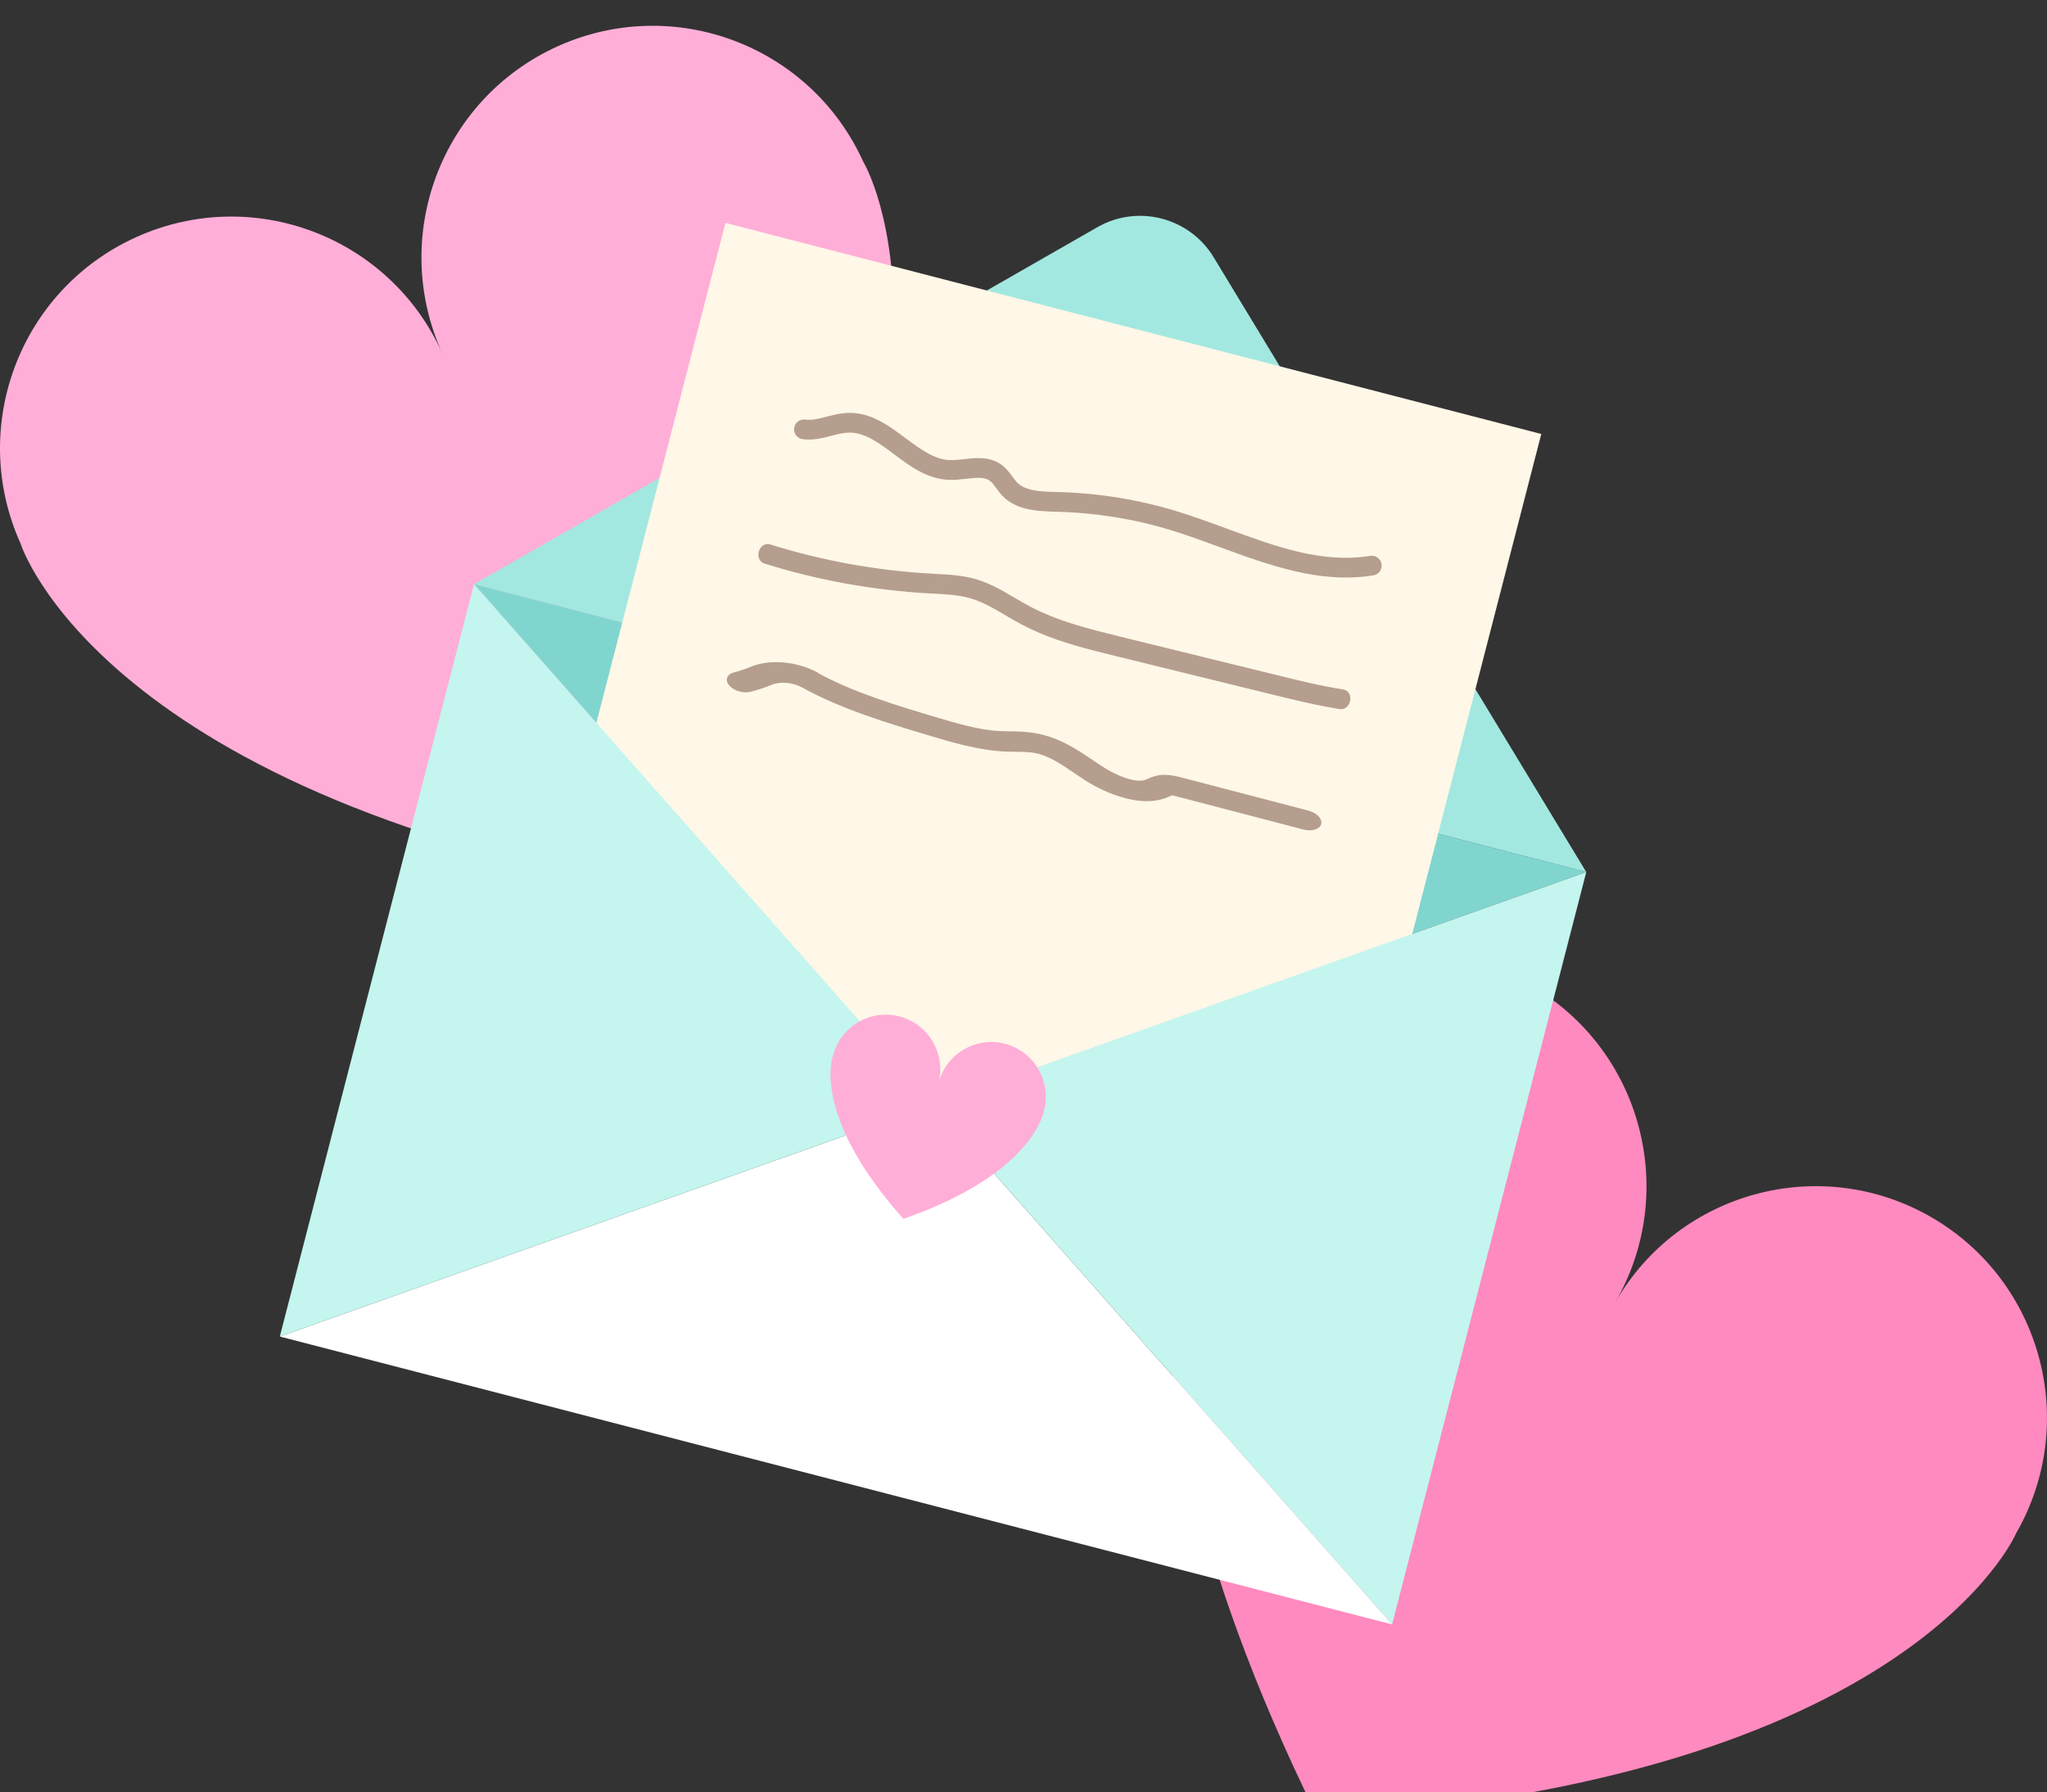 <svg width="177" height="155" viewBox="0 0 177 155" fill="none" xmlns="http://www.w3.org/2000/svg">
<rect x="0" y="0" width="177" height="155" fill="#333333" stroke="none"/>
<g clip-path="url(#clip0_430_2655)">
<path d="M74.656 14.015C70.108 3.933 58.264 -0.542 48.204 4.012C38.145 8.566 33.67 20.43 38.224 30.511C33.676 20.436 21.832 15.954 11.766 20.515C1.7 25.069 -2.768 36.932 1.779 47.008C1.779 47.02 8.7 69.105 59.411 77.466C86.646 33.813 74.662 14.021 74.656 14.009V14.015Z" fill="#FFAED8"/>
<path d="M174.317 132.629C179.836 123.052 176.563 110.805 167.002 105.272C157.44 99.745 145.213 103.022 139.688 112.599C145.207 103.022 141.934 90.776 132.373 85.243C122.811 79.715 110.584 82.993 105.059 92.57C105.053 92.582 91.175 111.085 113.965 157.225C165.253 153.923 174.317 132.635 174.323 132.623L174.317 132.629Z" fill="#FF8ABF"/>
<path d="M40.986 50.523L137.163 75.422L104.95 22.26C102.856 18.8 98.387 17.645 94.884 19.651L40.986 50.523Z" fill="#A2E8E0"/>
<path d="M40.986 50.523L137.163 75.416L80.678 95.507L40.986 50.523Z" fill="#80D6CF"/>
<path d="M133.272 37.533L62.725 19.273L44.494 89.93L115.04 108.19L133.272 37.533Z" fill="#FFF7E7"/>
<path d="M24.194 115.59L120.37 140.49L80.678 95.506L24.194 115.59Z" fill="white"/>
<path d="M40.986 50.523L24.194 115.591L80.678 95.507L40.986 50.523Z" fill="#C4F5EF"/>
<path d="M137.163 75.416L120.37 140.491L80.678 95.507L137.163 75.416Z" fill="#C4F5EF"/>
<path d="M90.276 96.023C90.926 93.5 89.414 90.928 86.895 90.271C84.375 89.614 81.807 91.135 81.152 93.658C81.801 91.135 80.29 88.562 77.77 87.906C75.251 87.255 72.683 88.769 72.027 91.293C72.027 91.293 70.042 96.37 78.116 105.412C89.554 101.429 90.27 96.023 90.27 96.017L90.276 96.023Z" fill="#FFAED8"/>
<path d="M73.375 37.413C74.753 37.377 75.985 38.295 77.291 39.274C78.699 40.325 80.162 41.414 82.014 41.499C82.53 41.523 83.034 41.463 83.525 41.408C84.388 41.311 85.134 41.225 85.614 41.596C85.796 41.736 85.96 41.967 86.142 42.211C86.294 42.423 86.47 42.66 86.676 42.879C87.235 43.463 87.927 43.791 88.662 43.98C89.566 44.211 90.537 44.235 91.418 44.26C94.763 44.345 98.078 44.88 101.271 45.859C102.667 46.285 104.094 46.813 105.478 47.318C109.752 48.887 114.166 50.511 118.756 49.757C119.217 49.678 119.533 49.24 119.46 48.778C119.381 48.309 118.944 47.999 118.482 48.072C114.336 48.753 110.317 47.276 106.067 45.713C104.665 45.196 103.214 44.667 101.775 44.223C98.43 43.202 94.963 42.636 91.387 42.551C90.052 42.521 88.668 42.484 87.909 41.694L87.526 41.207C87.296 40.891 87.034 40.532 86.658 40.24C85.632 39.456 84.418 39.59 83.343 39.711C82.9 39.76 82.481 39.809 82.099 39.791C80.769 39.73 79.579 38.842 78.317 37.906C76.835 36.799 75.305 35.656 73.338 35.71C72.677 35.729 72.064 35.887 71.469 36.039C70.813 36.209 70.194 36.367 69.629 36.288C69.162 36.221 68.731 36.55 68.67 37.018C68.603 37.486 68.931 37.918 69.398 37.978C70.297 38.1 71.11 37.893 71.894 37.687C72.416 37.553 72.913 37.425 73.381 37.413H73.375Z" fill="#B59E8D"/>
<path d="M70.74 58.209C73.763 59.881 77.673 61.054 80.812 61.991C82.688 62.55 84.624 63.134 86.439 63.225L87.277 63.249C87.982 63.255 88.783 63.268 89.639 63.432C91.667 63.815 93.197 64.861 94.556 65.785L95.364 66.32C96.536 67.08 98.187 67.755 99.055 67.439L99.267 67.348C99.529 67.232 99.881 67.074 100.391 67.025C101.101 66.965 101.781 67.141 102.224 67.257L113.14 70.108C113.862 70.297 114.354 70.82 114.239 71.27C114.117 71.72 113.437 71.932 112.715 71.744L101.799 68.892L101.35 68.783L101.083 68.892L100.725 69.038C99.705 69.409 98.503 69.342 97.313 69.032C96.013 68.698 94.739 68.077 93.755 67.439L92.893 66.861C91.746 66.083 90.677 65.347 89.505 65.128C89.014 65.031 88.455 65.025 87.86 65.019L86.877 64.995C84.558 64.879 82.269 64.192 80.247 63.584C76.914 62.587 72.768 61.346 69.368 59.461C68.542 59.005 67.456 58.914 66.678 59.242C66.12 59.479 65.513 59.674 64.881 59.832C64.256 59.99 63.437 59.735 63.048 59.273C62.659 58.804 62.854 58.306 63.473 58.148C63.977 58.02 64.463 57.862 64.906 57.673C66.569 56.974 68.925 57.187 70.758 58.196L70.74 58.209Z" fill="#B59E8D"/>
<path d="M116.187 59.637C114.19 59.321 112.187 58.828 110.244 58.348L96.833 55.052C94.198 54.402 91.478 53.733 89.056 52.45C88.619 52.219 88.182 51.963 87.751 51.708C86.701 51.088 85.62 50.455 84.406 50.097C83.258 49.756 82.068 49.695 80.915 49.635L80.508 49.61C75.767 49.343 71.074 48.491 66.563 47.075C66.175 46.965 65.756 47.227 65.616 47.683C65.483 48.139 65.683 48.607 66.071 48.728C70.679 50.176 75.475 51.045 80.32 51.319L80.727 51.337C81.856 51.398 82.924 51.453 83.926 51.751C84.989 52.061 85.96 52.632 86.986 53.24C87.435 53.502 87.878 53.769 88.34 54.007C90.337 55.071 92.486 55.721 94.617 56.275C95.212 56.427 95.813 56.579 96.408 56.724L109.819 60.02C111.78 60.501 113.814 61.005 115.866 61.328C116.266 61.394 116.661 61.066 116.746 60.598C116.831 60.13 116.582 59.698 116.175 59.637H116.187Z" fill="#B59E8D"/>
</g>
<defs>
<clipPath id="clip0_430_2655">
<rect width="177" height="155" fill="white"/>
</clipPath>
</defs>
</svg>

